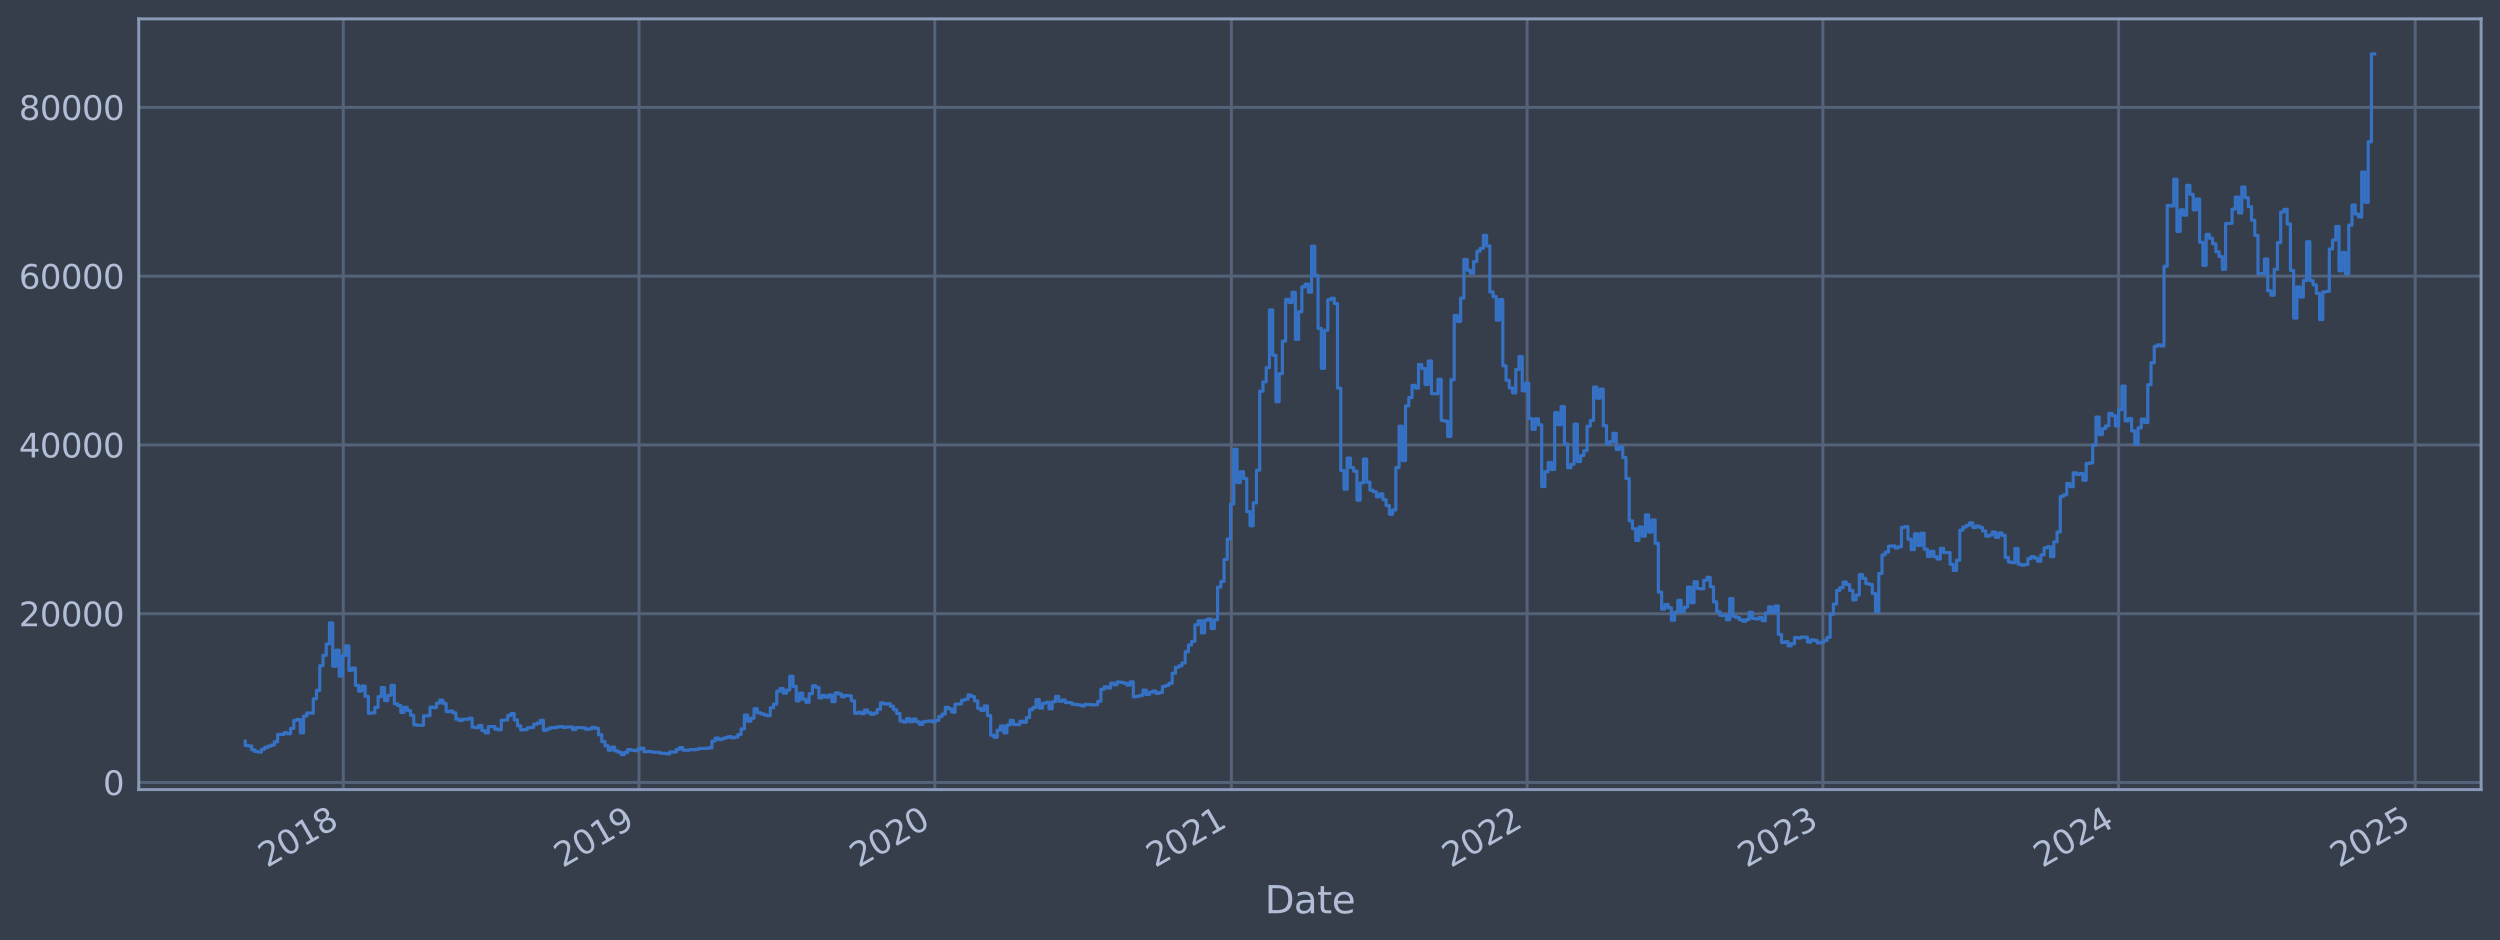 <?xml version="1.0" encoding="utf-8" standalone="no"?>
<!DOCTYPE svg PUBLIC "-//W3C//DTD SVG 1.1//EN"
  "http://www.w3.org/Graphics/SVG/1.1/DTD/svg11.dtd">
<svg xmlns:xlink="http://www.w3.org/1999/xlink" width="952.884pt" height="358.291pt" viewBox="0 0 952.884 358.291" xmlns="http://www.w3.org/2000/svg" version="1.1">
 <defs>
  <style type="text/css">*{stroke-linejoin: round; stroke-linecap: butt}</style>
 </defs>
 <g id="figure_1">
  <g id="patch_1">
   <path d="M 0 358.291 
L 952.884 358.291 
L 952.884 0 
L 0 0 
z
" style="fill: #373e4b"/>
  </g>
  <g id="axes_1">
   <g id="patch_2">
    <path d="M 52.884 300.96 
L 945.684 300.96 
L 945.684 7.2 
L 52.884 7.2 
z
" style="fill: #373e4b"/>
   </g>
   <g id="matplotlib.axis_1">
    <g id="xtick_1">
     <g id="line2d_1">
      <path d="M 130.836 300.96 
L 130.836 7.2 
" clip-path="url(#pee7a21ceef)" style="fill: none; stroke: #546379; stroke-width: 1.12; stroke-linecap: square"/>
     </g>
     <g id="line2d_2"/>
     <g id="text_1">
      <!-- 2018 -->
      <g style="fill: #b1bed6" transform="translate(101.755 330.885) rotate(-30) scale(0.126 -0.126)">
       <defs>
        <path id="DejaVuSans-32" d="M 1228 531 
L 3431 531 
L 3431 0 
L 469 0 
L 469 531 
Q 828 903 1448 1529 
Q 2069 2156 2228 2338 
Q 2531 2678 2651 2914 
Q 2772 3150 2772 3378 
Q 2772 3750 2511 3984 
Q 2250 4219 1831 4219 
Q 1534 4219 1204 4116 
Q 875 4013 500 3803 
L 500 4441 
Q 881 4594 1212 4672 
Q 1544 4750 1819 4750 
Q 2544 4750 2975 4387 
Q 3406 4025 3406 3419 
Q 3406 3131 3298 2873 
Q 3191 2616 2906 2266 
Q 2828 2175 2409 1742 
Q 1991 1309 1228 531 
z
" transform="scale(0.016)"/>
        <path id="DejaVuSans-30" d="M 2034 4250 
Q 1547 4250 1301 3770 
Q 1056 3291 1056 2328 
Q 1056 1369 1301 889 
Q 1547 409 2034 409 
Q 2525 409 2770 889 
Q 3016 1369 3016 2328 
Q 3016 3291 2770 3770 
Q 2525 4250 2034 4250 
z
M 2034 4750 
Q 2819 4750 3233 4129 
Q 3647 3509 3647 2328 
Q 3647 1150 3233 529 
Q 2819 -91 2034 -91 
Q 1250 -91 836 529 
Q 422 1150 422 2328 
Q 422 3509 836 4129 
Q 1250 4750 2034 4750 
z
" transform="scale(0.016)"/>
        <path id="DejaVuSans-31" d="M 794 531 
L 1825 531 
L 1825 4091 
L 703 3866 
L 703 4441 
L 1819 4666 
L 2450 4666 
L 2450 531 
L 3481 531 
L 3481 0 
L 794 0 
L 794 531 
z
" transform="scale(0.016)"/>
        <path id="DejaVuSans-38" d="M 2034 2216 
Q 1584 2216 1326 1975 
Q 1069 1734 1069 1313 
Q 1069 891 1326 650 
Q 1584 409 2034 409 
Q 2484 409 2743 651 
Q 3003 894 3003 1313 
Q 3003 1734 2745 1975 
Q 2488 2216 2034 2216 
z
M 1403 2484 
Q 997 2584 770 2862 
Q 544 3141 544 3541 
Q 544 4100 942 4425 
Q 1341 4750 2034 4750 
Q 2731 4750 3128 4425 
Q 3525 4100 3525 3541 
Q 3525 3141 3298 2862 
Q 3072 2584 2669 2484 
Q 3125 2378 3379 2068 
Q 3634 1759 3634 1313 
Q 3634 634 3220 271 
Q 2806 -91 2034 -91 
Q 1263 -91 848 271 
Q 434 634 434 1313 
Q 434 1759 690 2068 
Q 947 2378 1403 2484 
z
M 1172 3481 
Q 1172 3119 1398 2916 
Q 1625 2713 2034 2713 
Q 2441 2713 2670 2916 
Q 2900 3119 2900 3481 
Q 2900 3844 2670 4047 
Q 2441 4250 2034 4250 
Q 1625 4250 1398 4047 
Q 1172 3844 1172 3481 
z
" transform="scale(0.016)"/>
       </defs>
       <use xlink:href="#DejaVuSans-32"/>
       <use xlink:href="#DejaVuSans-30" x="63.623"/>
       <use xlink:href="#DejaVuSans-31" x="127.246"/>
       <use xlink:href="#DejaVuSans-38" x="190.869"/>
      </g>
     </g>
    </g>
    <g id="xtick_2">
     <g id="line2d_3">
      <path d="M 243.565 300.96 
L 243.565 7.2 
" clip-path="url(#pee7a21ceef)" style="fill: none; stroke: #546379; stroke-width: 1.12; stroke-linecap: square"/>
     </g>
     <g id="line2d_4"/>
     <g id="text_2">
      <!-- 2019 -->
      <g style="fill: #b1bed6" transform="translate(214.484 330.885) rotate(-30) scale(0.126 -0.126)">
       <defs>
        <path id="DejaVuSans-39" d="M 703 97 
L 703 672 
Q 941 559 1184 500 
Q 1428 441 1663 441 
Q 2288 441 2617 861 
Q 2947 1281 2994 2138 
Q 2813 1869 2534 1725 
Q 2256 1581 1919 1581 
Q 1219 1581 811 2004 
Q 403 2428 403 3163 
Q 403 3881 828 4315 
Q 1253 4750 1959 4750 
Q 2769 4750 3195 4129 
Q 3622 3509 3622 2328 
Q 3622 1225 3098 567 
Q 2575 -91 1691 -91 
Q 1453 -91 1209 -44 
Q 966 3 703 97 
z
M 1959 2075 
Q 2384 2075 2632 2365 
Q 2881 2656 2881 3163 
Q 2881 3666 2632 3958 
Q 2384 4250 1959 4250 
Q 1534 4250 1286 3958 
Q 1038 3666 1038 3163 
Q 1038 2656 1286 2365 
Q 1534 2075 1959 2075 
z
" transform="scale(0.016)"/>
       </defs>
       <use xlink:href="#DejaVuSans-32"/>
       <use xlink:href="#DejaVuSans-30" x="63.623"/>
       <use xlink:href="#DejaVuSans-31" x="127.246"/>
       <use xlink:href="#DejaVuSans-39" x="190.869"/>
      </g>
     </g>
    </g>
    <g id="xtick_3">
     <g id="line2d_5">
      <path d="M 356.295 300.96 
L 356.295 7.2 
" clip-path="url(#pee7a21ceef)" style="fill: none; stroke: #546379; stroke-width: 1.12; stroke-linecap: square"/>
     </g>
     <g id="line2d_6"/>
     <g id="text_3">
      <!-- 2020 -->
      <g style="fill: #b1bed6" transform="translate(327.214 330.885) rotate(-30) scale(0.126 -0.126)">
       <use xlink:href="#DejaVuSans-32"/>
       <use xlink:href="#DejaVuSans-30" x="63.623"/>
       <use xlink:href="#DejaVuSans-32" x="127.246"/>
       <use xlink:href="#DejaVuSans-30" x="190.869"/>
      </g>
     </g>
    </g>
    <g id="xtick_4">
     <g id="line2d_7">
      <path d="M 469.333 300.96 
L 469.333 7.2 
" clip-path="url(#pee7a21ceef)" style="fill: none; stroke: #546379; stroke-width: 1.12; stroke-linecap: square"/>
     </g>
     <g id="line2d_8"/>
     <g id="text_4">
      <!-- 2021 -->
      <g style="fill: #b1bed6" transform="translate(440.252 330.885) rotate(-30) scale(0.126 -0.126)">
       <use xlink:href="#DejaVuSans-32"/>
       <use xlink:href="#DejaVuSans-30" x="63.623"/>
       <use xlink:href="#DejaVuSans-32" x="127.246"/>
       <use xlink:href="#DejaVuSans-31" x="190.869"/>
      </g>
     </g>
    </g>
    <g id="xtick_5">
     <g id="line2d_9">
      <path d="M 582.062 300.96 
L 582.062 7.2 
" clip-path="url(#pee7a21ceef)" style="fill: none; stroke: #546379; stroke-width: 1.12; stroke-linecap: square"/>
     </g>
     <g id="line2d_10"/>
     <g id="text_5">
      <!-- 2022 -->
      <g style="fill: #b1bed6" transform="translate(552.981 330.885) rotate(-30) scale(0.126 -0.126)">
       <use xlink:href="#DejaVuSans-32"/>
       <use xlink:href="#DejaVuSans-30" x="63.623"/>
       <use xlink:href="#DejaVuSans-32" x="127.246"/>
       <use xlink:href="#DejaVuSans-32" x="190.869"/>
      </g>
     </g>
    </g>
    <g id="xtick_6">
     <g id="line2d_11">
      <path d="M 694.792 300.96 
L 694.792 7.2 
" clip-path="url(#pee7a21ceef)" style="fill: none; stroke: #546379; stroke-width: 1.12; stroke-linecap: square"/>
     </g>
     <g id="line2d_12"/>
     <g id="text_6">
      <!-- 2023 -->
      <g style="fill: #b1bed6" transform="translate(665.711 330.885) rotate(-30) scale(0.126 -0.126)">
       <defs>
        <path id="DejaVuSans-33" d="M 2597 2516 
Q 3050 2419 3304 2112 
Q 3559 1806 3559 1356 
Q 3559 666 3084 287 
Q 2609 -91 1734 -91 
Q 1441 -91 1130 -33 
Q 819 25 488 141 
L 488 750 
Q 750 597 1062 519 
Q 1375 441 1716 441 
Q 2309 441 2620 675 
Q 2931 909 2931 1356 
Q 2931 1769 2642 2001 
Q 2353 2234 1838 2234 
L 1294 2234 
L 1294 2753 
L 1863 2753 
Q 2328 2753 2575 2939 
Q 2822 3125 2822 3475 
Q 2822 3834 2567 4026 
Q 2313 4219 1838 4219 
Q 1578 4219 1281 4162 
Q 984 4106 628 3988 
L 628 4550 
Q 988 4650 1302 4700 
Q 1616 4750 1894 4750 
Q 2613 4750 3031 4423 
Q 3450 4097 3450 3541 
Q 3450 3153 3228 2886 
Q 3006 2619 2597 2516 
z
" transform="scale(0.016)"/>
       </defs>
       <use xlink:href="#DejaVuSans-32"/>
       <use xlink:href="#DejaVuSans-30" x="63.623"/>
       <use xlink:href="#DejaVuSans-32" x="127.246"/>
       <use xlink:href="#DejaVuSans-33" x="190.869"/>
      </g>
     </g>
    </g>
    <g id="xtick_7">
     <g id="line2d_13">
      <path d="M 807.521 300.96 
L 807.521 7.2 
" clip-path="url(#pee7a21ceef)" style="fill: none; stroke: #546379; stroke-width: 1.12; stroke-linecap: square"/>
     </g>
     <g id="line2d_14"/>
     <g id="text_7">
      <!-- 2024 -->
      <g style="fill: #b1bed6" transform="translate(778.44 330.885) rotate(-30) scale(0.126 -0.126)">
       <defs>
        <path id="DejaVuSans-34" d="M 2419 4116 
L 825 1625 
L 2419 1625 
L 2419 4116 
z
M 2253 4666 
L 3047 4666 
L 3047 1625 
L 3713 1625 
L 3713 1100 
L 3047 1100 
L 3047 0 
L 2419 0 
L 2419 1100 
L 313 1100 
L 313 1709 
L 2253 4666 
z
" transform="scale(0.016)"/>
       </defs>
       <use xlink:href="#DejaVuSans-32"/>
       <use xlink:href="#DejaVuSans-30" x="63.623"/>
       <use xlink:href="#DejaVuSans-32" x="127.246"/>
       <use xlink:href="#DejaVuSans-34" x="190.869"/>
      </g>
     </g>
    </g>
    <g id="xtick_8">
     <g id="line2d_15">
      <path d="M 920.559 300.96 
L 920.559 7.2 
" clip-path="url(#pee7a21ceef)" style="fill: none; stroke: #546379; stroke-width: 1.12; stroke-linecap: square"/>
     </g>
     <g id="line2d_16"/>
     <g id="text_8">
      <!-- 2025 -->
      <g style="fill: #b1bed6" transform="translate(891.478 330.885) rotate(-30) scale(0.126 -0.126)">
       <defs>
        <path id="DejaVuSans-35" d="M 691 4666 
L 3169 4666 
L 3169 4134 
L 1269 4134 
L 1269 2991 
Q 1406 3038 1543 3061 
Q 1681 3084 1819 3084 
Q 2600 3084 3056 2656 
Q 3513 2228 3513 1497 
Q 3513 744 3044 326 
Q 2575 -91 1722 -91 
Q 1428 -91 1123 -41 
Q 819 9 494 109 
L 494 744 
Q 775 591 1075 516 
Q 1375 441 1709 441 
Q 2250 441 2565 725 
Q 2881 1009 2881 1497 
Q 2881 1984 2565 2268 
Q 2250 2553 1709 2553 
Q 1456 2553 1204 2497 
Q 953 2441 691 2322 
L 691 4666 
z
" transform="scale(0.016)"/>
       </defs>
       <use xlink:href="#DejaVuSans-32"/>
       <use xlink:href="#DejaVuSans-30" x="63.623"/>
       <use xlink:href="#DejaVuSans-32" x="127.246"/>
       <use xlink:href="#DejaVuSans-35" x="190.869"/>
      </g>
     </g>
    </g>
    <g id="text_9">
     <!-- Date -->
     <g style="fill: #b1bed6" transform="translate(482.075 348.096) scale(0.144 -0.144)">
      <defs>
       <path id="DejaVuSans-44" d="M 1259 4147 
L 1259 519 
L 2022 519 
Q 2988 519 3436 956 
Q 3884 1394 3884 2338 
Q 3884 3275 3436 3711 
Q 2988 4147 2022 4147 
L 1259 4147 
z
M 628 4666 
L 1925 4666 
Q 3281 4666 3915 4102 
Q 4550 3538 4550 2338 
Q 4550 1131 3912 565 
Q 3275 0 1925 0 
L 628 0 
L 628 4666 
z
" transform="scale(0.016)"/>
       <path id="DejaVuSans-61" d="M 2194 1759 
Q 1497 1759 1228 1600 
Q 959 1441 959 1056 
Q 959 750 1161 570 
Q 1363 391 1709 391 
Q 2188 391 2477 730 
Q 2766 1069 2766 1631 
L 2766 1759 
L 2194 1759 
z
M 3341 1997 
L 3341 0 
L 2766 0 
L 2766 531 
Q 2569 213 2275 61 
Q 1981 -91 1556 -91 
Q 1019 -91 701 211 
Q 384 513 384 1019 
Q 384 1609 779 1909 
Q 1175 2209 1959 2209 
L 2766 2209 
L 2766 2266 
Q 2766 2663 2505 2880 
Q 2244 3097 1772 3097 
Q 1472 3097 1187 3025 
Q 903 2953 641 2809 
L 641 3341 
Q 956 3463 1253 3523 
Q 1550 3584 1831 3584 
Q 2591 3584 2966 3190 
Q 3341 2797 3341 1997 
z
" transform="scale(0.016)"/>
       <path id="DejaVuSans-74" d="M 1172 4494 
L 1172 3500 
L 2356 3500 
L 2356 3053 
L 1172 3053 
L 1172 1153 
Q 1172 725 1289 603 
Q 1406 481 1766 481 
L 2356 481 
L 2356 0 
L 1766 0 
Q 1100 0 847 248 
Q 594 497 594 1153 
L 594 3053 
L 172 3053 
L 172 3500 
L 594 3500 
L 594 4494 
L 1172 4494 
z
" transform="scale(0.016)"/>
       <path id="DejaVuSans-65" d="M 3597 1894 
L 3597 1613 
L 953 1613 
Q 991 1019 1311 708 
Q 1631 397 2203 397 
Q 2534 397 2845 478 
Q 3156 559 3463 722 
L 3463 178 
Q 3153 47 2828 -22 
Q 2503 -91 2169 -91 
Q 1331 -91 842 396 
Q 353 884 353 1716 
Q 353 2575 817 3079 
Q 1281 3584 2069 3584 
Q 2775 3584 3186 3129 
Q 3597 2675 3597 1894 
z
M 3022 2063 
Q 3016 2534 2758 2815 
Q 2500 3097 2075 3097 
Q 1594 3097 1305 2825 
Q 1016 2553 972 2059 
L 3022 2063 
z
" transform="scale(0.016)"/>
      </defs>
      <use xlink:href="#DejaVuSans-44"/>
      <use xlink:href="#DejaVuSans-61" x="77.002"/>
      <use xlink:href="#DejaVuSans-74" x="138.281"/>
      <use xlink:href="#DejaVuSans-65" x="177.49"/>
     </g>
    </g>
   </g>
   <g id="matplotlib.axis_2">
    <g id="ytick_1">
     <g id="line2d_17">
      <path d="M 52.884 298.248 
L 945.684 298.248 
" clip-path="url(#pee7a21ceef)" style="fill: none; stroke: #546379; stroke-width: 1.12; stroke-linecap: square"/>
     </g>
     <g id="line2d_18"/>
     <g id="text_10">
      <!-- 0 -->
      <g style="fill: #b1bed6" transform="translate(39.267 303.035) scale(0.126 -0.126)">
       <use xlink:href="#DejaVuSans-30"/>
      </g>
     </g>
    </g>
    <g id="ytick_2">
     <g id="line2d_19">
      <path d="M 52.884 233.918 
L 945.684 233.918 
" clip-path="url(#pee7a21ceef)" style="fill: none; stroke: #546379; stroke-width: 1.12; stroke-linecap: square"/>
     </g>
     <g id="line2d_20"/>
     <g id="text_11">
      <!-- 20000 -->
      <g style="fill: #b1bed6" transform="translate(7.2 238.705) scale(0.126 -0.126)">
       <use xlink:href="#DejaVuSans-32"/>
       <use xlink:href="#DejaVuSans-30" x="63.623"/>
       <use xlink:href="#DejaVuSans-30" x="127.246"/>
       <use xlink:href="#DejaVuSans-30" x="190.869"/>
       <use xlink:href="#DejaVuSans-30" x="254.492"/>
      </g>
     </g>
    </g>
    <g id="ytick_3">
     <g id="line2d_21">
      <path d="M 52.884 169.588 
L 945.684 169.588 
" clip-path="url(#pee7a21ceef)" style="fill: none; stroke: #546379; stroke-width: 1.12; stroke-linecap: square"/>
     </g>
     <g id="line2d_22"/>
     <g id="text_12">
      <!-- 40000 -->
      <g style="fill: #b1bed6" transform="translate(7.2 174.375) scale(0.126 -0.126)">
       <use xlink:href="#DejaVuSans-34"/>
       <use xlink:href="#DejaVuSans-30" x="63.623"/>
       <use xlink:href="#DejaVuSans-30" x="127.246"/>
       <use xlink:href="#DejaVuSans-30" x="190.869"/>
       <use xlink:href="#DejaVuSans-30" x="254.492"/>
      </g>
     </g>
    </g>
    <g id="ytick_4">
     <g id="line2d_23">
      <path d="M 52.884 105.258 
L 945.684 105.258 
" clip-path="url(#pee7a21ceef)" style="fill: none; stroke: #546379; stroke-width: 1.12; stroke-linecap: square"/>
     </g>
     <g id="line2d_24"/>
     <g id="text_13">
      <!-- 60000 -->
      <g style="fill: #b1bed6" transform="translate(7.2 110.045) scale(0.126 -0.126)">
       <defs>
        <path id="DejaVuSans-36" d="M 2113 2584 
Q 1688 2584 1439 2293 
Q 1191 2003 1191 1497 
Q 1191 994 1439 701 
Q 1688 409 2113 409 
Q 2538 409 2786 701 
Q 3034 994 3034 1497 
Q 3034 2003 2786 2293 
Q 2538 2584 2113 2584 
z
M 3366 4563 
L 3366 3988 
Q 3128 4100 2886 4159 
Q 2644 4219 2406 4219 
Q 1781 4219 1451 3797 
Q 1122 3375 1075 2522 
Q 1259 2794 1537 2939 
Q 1816 3084 2150 3084 
Q 2853 3084 3261 2657 
Q 3669 2231 3669 1497 
Q 3669 778 3244 343 
Q 2819 -91 2113 -91 
Q 1303 -91 875 529 
Q 447 1150 447 2328 
Q 447 3434 972 4092 
Q 1497 4750 2381 4750 
Q 2619 4750 2861 4703 
Q 3103 4656 3366 4563 
z
" transform="scale(0.016)"/>
       </defs>
       <use xlink:href="#DejaVuSans-36"/>
       <use xlink:href="#DejaVuSans-30" x="63.623"/>
       <use xlink:href="#DejaVuSans-30" x="127.246"/>
       <use xlink:href="#DejaVuSans-30" x="190.869"/>
       <use xlink:href="#DejaVuSans-30" x="254.492"/>
      </g>
     </g>
    </g>
    <g id="ytick_5">
     <g id="line2d_25">
      <path d="M 52.884 40.928 
L 945.684 40.928 
" clip-path="url(#pee7a21ceef)" style="fill: none; stroke: #546379; stroke-width: 1.12; stroke-linecap: square"/>
     </g>
     <g id="line2d_26"/>
     <g id="text_14">
      <!-- 80000 -->
      <g style="fill: #b1bed6" transform="translate(7.2 45.715) scale(0.126 -0.126)">
       <use xlink:href="#DejaVuSans-38"/>
       <use xlink:href="#DejaVuSans-30" x="63.623"/>
       <use xlink:href="#DejaVuSans-30" x="127.246"/>
       <use xlink:href="#DejaVuSans-30" x="190.869"/>
       <use xlink:href="#DejaVuSans-30" x="254.492"/>
      </g>
     </g>
    </g>
   </g>
   <g id="line2d_27">
    <path d="M 93.466 282.46 
L 93.466 284.143 
L 94.701 284.143 
L 94.701 284.318 
L 95.936 284.318 
L 95.936 285.815 
L 97.172 285.815 
L 97.172 286.416 
L 98.407 286.416 
L 98.407 286.665 
L 99.643 286.665 
L 99.643 285.601 
L 100.878 285.601 
L 100.878 284.853 
L 102.113 284.853 
L 102.113 284.39 
L 103.349 284.39 
L 103.349 283.968 
L 104.584 283.968 
L 104.584 282.737 
L 105.819 282.737 
L 105.819 279.941 
L 108.29 279.923 
L 108.29 279.269 
L 109.526 279.269 
L 109.526 279.689 
L 110.761 279.689 
L 110.761 277.611 
L 111.996 277.611 
L 111.996 274.555 
L 113.232 274.555 
L 113.232 274.226 
L 114.467 274.226 
L 114.467 279.302 
L 115.703 279.302 
L 115.703 272.938 
L 116.938 272.938 
L 116.938 271.735 
L 119.409 271.831 
L 119.409 266.343 
L 120.644 266.343 
L 120.644 263.147 
L 121.88 263.147 
L 121.88 253.719 
L 123.115 253.719 
L 123.115 249.779 
L 124.35 249.779 
L 124.35 245.471 
L 125.586 245.471 
L 125.586 237.418 
L 126.821 237.418 
L 126.821 253.935 
L 128.056 253.935 
L 128.056 247.82 
L 129.292 247.82 
L 129.292 257.68 
L 130.527 257.68 
L 130.527 249.874 
L 131.763 249.874 
L 131.763 246.163 
L 132.998 246.163 
L 132.998 255.515 
L 134.233 255.515 
L 134.233 254.651 
L 135.469 254.651 
L 135.469 261.237 
L 136.704 261.237 
L 136.704 263.408 
L 137.94 263.408 
L 137.94 261.479 
L 139.175 261.479 
L 139.175 265.427 
L 140.41 265.427 
L 140.41 271.866 
L 141.646 271.866 
L 141.646 271.728 
L 142.881 271.728 
L 142.881 269.635 
L 144.117 269.635 
L 144.117 265.509 
L 145.352 265.509 
L 145.352 262.075 
L 146.587 262.075 
L 146.587 267.049 
L 147.823 267.049 
L 147.823 265.015 
L 149.058 265.015 
L 149.058 261.204 
L 150.294 261.204 
L 150.294 268.256 
L 151.529 268.256 
L 151.529 268.881 
L 152.764 268.881 
L 152.764 271.558 
L 154 271.558 
L 154 269.589 
L 155.235 269.589 
L 155.235 270.799 
L 156.47 270.799 
L 156.47 272.675 
L 157.706 272.675 
L 157.706 276.287 
L 158.941 276.287 
L 158.941 276.419 
L 161.412 276.426 
L 161.412 272.853 
L 163.883 272.814 
L 163.883 269.523 
L 165.118 269.523 
L 165.118 269.717 
L 166.354 269.717 
L 166.354 268.018 
L 167.589 268.018 
L 167.589 266.876 
L 168.824 266.876 
L 168.824 268.112 
L 170.06 268.112 
L 170.06 271.239 
L 171.295 271.239 
L 171.295 271.001 
L 172.531 271.001 
L 172.531 271.737 
L 173.766 271.737 
L 173.766 274.086 
L 175.001 274.086 
L 175.001 274.624 
L 176.237 274.624 
L 176.237 274.157 
L 178.708 274.139 
L 178.708 273.752 
L 179.943 273.752 
L 179.943 277.17 
L 181.178 277.17 
L 181.178 277.377 
L 182.414 277.377 
L 182.414 276.502 
L 183.649 276.502 
L 183.649 278.444 
L 184.884 278.444 
L 184.884 279.341 
L 186.12 279.341 
L 186.12 276.934 
L 188.591 276.927 
L 188.591 277.89 
L 189.826 277.89 
L 189.826 278.148 
L 191.061 278.148 
L 191.061 274.539 
L 192.297 274.539 
L 192.297 274.424 
L 193.532 274.424 
L 193.532 272.709 
L 194.768 272.709 
L 194.768 271.964 
L 196.003 271.964 
L 196.003 274.398 
L 197.238 274.398 
L 197.238 276.639 
L 198.474 276.639 
L 198.474 278.216 
L 199.709 278.216 
L 199.709 278.078 
L 200.945 278.078 
L 200.945 277.384 
L 202.18 277.384 
L 202.18 277.257 
L 203.415 277.257 
L 203.415 276.05 
L 204.651 276.05 
L 204.651 275.672 
L 205.886 275.672 
L 205.886 274.577 
L 207.121 274.577 
L 207.121 278.357 
L 208.357 278.357 
L 208.357 277.9 
L 209.592 277.9 
L 209.592 277.349 
L 212.063 277.353 
L 212.063 277.072 
L 213.298 277.072 
L 213.298 276.927 
L 214.534 276.927 
L 214.534 277.272 
L 215.769 277.272 
L 215.769 277.104 
L 218.24 277.08 
L 218.24 278.096 
L 219.475 278.096 
L 219.475 277.31 
L 221.946 277.36 
L 221.946 277.43 
L 223.182 277.43 
L 223.182 277.979 
L 224.417 277.979 
L 224.417 277.787 
L 225.652 277.787 
L 225.652 277.222 
L 226.888 277.222 
L 226.888 277.635 
L 228.123 277.635 
L 228.123 280.047 
L 229.359 280.047 
L 229.359 282.652 
L 230.594 282.652 
L 230.594 284.246 
L 231.829 284.246 
L 231.829 285.934 
L 233.065 285.934 
L 233.065 284.777 
L 234.3 284.777 
L 234.3 286.202 
L 235.535 286.202 
L 235.535 286.706 
L 236.771 286.706 
L 236.771 287.607 
L 238.006 287.607 
L 238.006 286.808 
L 239.242 286.808 
L 239.242 285.704 
L 240.477 285.704 
L 240.477 285.956 
L 241.712 285.956 
L 241.712 286.12 
L 242.948 286.12 
L 242.948 285.603 
L 244.183 285.603 
L 244.183 285.151 
L 245.419 285.151 
L 245.419 286.52 
L 246.654 286.52 
L 246.654 286.403 
L 247.889 286.403 
L 247.889 286.586 
L 249.125 286.586 
L 249.125 286.709 
L 251.596 286.745 
L 251.596 287.087 
L 254.066 287.132 
L 254.066 287.329 
L 255.302 287.329 
L 255.302 286.574 
L 257.772 286.642 
L 257.772 285.618 
L 259.008 285.618 
L 259.008 284.933 
L 260.243 284.933 
L 260.243 285.918 
L 262.714 285.978 
L 262.714 285.746 
L 265.185 285.764 
L 265.185 285.586 
L 266.42 285.586 
L 266.42 285.288 
L 270.126 285.226 
L 270.126 285.015 
L 271.362 285.015 
L 271.362 282.451 
L 272.597 282.451 
L 272.597 281.301 
L 273.833 281.301 
L 273.833 281.931 
L 275.068 281.931 
L 275.068 281.533 
L 276.303 281.533 
L 276.303 281.171 
L 277.539 281.171 
L 277.539 280.769 
L 278.774 280.769 
L 278.774 281.196 
L 280.01 281.196 
L 280.01 280.91 
L 281.245 280.91 
L 281.245 279.964 
L 282.48 279.964 
L 282.48 277.829 
L 283.716 277.829 
L 283.716 272.539 
L 284.951 272.539 
L 284.951 274.88 
L 286.186 274.88 
L 286.186 273.719 
L 287.422 273.719 
L 287.422 270.121 
L 288.657 270.121 
L 288.657 271.639 
L 289.893 271.639 
L 289.893 272.082 
L 291.128 272.082 
L 291.128 272.521 
L 292.363 272.521 
L 292.363 272.781 
L 293.599 272.781 
L 293.599 269.751 
L 294.834 269.751 
L 294.834 268.393 
L 296.07 268.393 
L 296.07 263.463 
L 297.305 263.463 
L 297.305 262.439 
L 298.54 262.439 
L 298.54 264.221 
L 299.776 264.221 
L 299.776 263.011 
L 301.011 263.011 
L 301.011 257.762 
L 302.247 257.762 
L 302.247 261.615 
L 303.482 261.615 
L 303.482 267.131 
L 304.717 267.131 
L 304.717 264.193 
L 305.953 264.193 
L 305.953 266.484 
L 307.188 266.484 
L 307.188 267.687 
L 308.423 267.687 
L 308.423 264.38 
L 309.659 264.38 
L 309.659 261.369 
L 310.894 261.369 
L 310.894 261.959 
L 312.13 261.959 
L 312.13 266.028 
L 313.365 266.028 
L 313.365 265.061 
L 314.6 265.061 
L 314.6 265.723 
L 315.836 265.723 
L 315.836 264.924 
L 317.071 264.924 
L 317.071 267.44 
L 318.307 267.44 
L 318.307 264.084 
L 319.542 264.084 
L 319.542 264.516 
L 320.777 264.516 
L 320.777 265.57 
L 322.013 265.57 
L 322.013 265.084 
L 323.248 265.084 
L 323.248 265.195 
L 324.484 265.195 
L 324.484 267.101 
L 325.719 267.101 
L 325.719 271.892 
L 326.954 271.892 
L 326.954 271.477 
L 328.19 271.477 
L 328.19 272.041 
L 329.425 272.041 
L 329.425 270.625 
L 330.661 270.625 
L 330.661 271.603 
L 331.896 271.603 
L 331.896 272.269 
L 333.131 272.269 
L 333.131 271.8 
L 334.367 271.8 
L 334.367 270.371 
L 335.602 270.371 
L 335.602 267.905 
L 336.837 267.905 
L 336.837 268.331 
L 338.073 268.331 
L 338.073 268.195 
L 339.308 268.195 
L 339.308 269.18 
L 340.544 269.18 
L 340.544 270.482 
L 341.779 270.482 
L 341.779 271.95 
L 343.014 271.95 
L 343.014 274.811 
L 344.25 274.811 
L 344.25 275.206 
L 345.485 275.206 
L 345.485 273.938 
L 346.721 273.938 
L 346.721 275.112 
L 347.956 275.112 
L 347.956 274.052 
L 349.191 274.052 
L 349.191 275.124 
L 350.427 275.124 
L 350.427 276.12 
L 351.662 276.12 
L 351.662 275.121 
L 352.898 275.121 
L 352.898 274.926 
L 354.133 274.926 
L 354.133 274.764 
L 355.368 274.764 
L 355.368 275.167 
L 356.604 275.167 
L 356.604 274.602 
L 357.839 274.602 
L 357.839 273.102 
L 359.074 273.102 
L 359.074 272.177 
L 360.31 272.177 
L 360.31 269.62 
L 361.545 269.62 
L 361.545 270.193 
L 362.781 270.193 
L 362.781 271.463 
L 364.016 271.463 
L 364.016 268.399 
L 365.251 268.399 
L 365.251 268.288 
L 366.487 268.288 
L 366.487 266.869 
L 367.722 266.869 
L 367.722 266.55 
L 368.958 266.55 
L 368.958 264.897 
L 370.193 264.897 
L 370.193 265.502 
L 371.428 265.502 
L 371.428 267.145 
L 372.664 267.145 
L 372.664 269.989 
L 373.899 269.989 
L 373.899 270.798 
L 375.135 270.798 
L 375.135 269.083 
L 376.37 269.083 
L 376.37 272.735 
L 377.605 272.735 
L 377.605 280.206 
L 378.841 280.206 
L 378.841 281.015 
L 380.076 281.015 
L 380.076 278.338 
L 381.312 278.338 
L 381.312 276.702 
L 382.547 276.702 
L 382.547 279.317 
L 383.782 279.317 
L 383.782 276.346 
L 385.018 276.346 
L 385.018 274.628 
L 386.253 274.628 
L 386.253 276.14 
L 388.724 276.144 
L 388.724 274.898 
L 389.959 274.898 
L 389.959 275.311 
L 391.195 275.311 
L 391.195 273.483 
L 392.43 273.483 
L 392.43 270.493 
L 393.665 270.493 
L 393.665 269.666 
L 394.901 269.666 
L 394.901 266.656 
L 396.136 266.656 
L 396.136 269.896 
L 397.372 269.896 
L 397.372 268.059 
L 398.607 268.059 
L 398.607 267.657 
L 399.842 267.657 
L 399.842 270.165 
L 401.078 270.165 
L 401.078 267.468 
L 402.313 267.468 
L 402.313 265.426 
L 403.549 265.426 
L 403.549 267.293 
L 404.784 267.293 
L 404.784 266.806 
L 406.019 266.806 
L 406.019 267.776 
L 408.49 267.836 
L 408.49 268.383 
L 409.725 268.383 
L 409.725 268.525 
L 410.961 268.525 
L 410.961 268.703 
L 412.196 268.703 
L 412.196 269.066 
L 413.432 269.066 
L 413.432 268.475 
L 415.902 268.54 
L 415.902 268.677 
L 418.373 268.609 
L 418.373 267.327 
L 419.609 267.327 
L 419.609 262.73 
L 420.844 262.73 
L 420.844 261.76 
L 422.079 261.76 
L 422.079 262.242 
L 423.315 262.242 
L 423.315 260.397 
L 424.55 260.397 
L 424.55 261.023 
L 425.786 261.023 
L 425.786 259.926 
L 427.021 259.926 
L 427.021 260.081 
L 428.256 260.081 
L 428.256 260.409 
L 429.492 260.409 
L 429.492 261.146 
L 430.727 261.146 
L 430.727 259.897 
L 431.963 259.897 
L 431.963 265.569 
L 433.198 265.569 
L 433.198 265.35 
L 434.433 265.35 
L 434.433 265.019 
L 435.669 265.019 
L 435.669 263.047 
L 436.904 263.047 
L 436.904 264.698 
L 438.139 264.698 
L 438.139 263.854 
L 439.375 263.854 
L 439.375 263.378 
L 440.61 263.378 
L 440.61 264.308 
L 441.846 264.308 
L 441.846 263.925 
L 443.081 263.925 
L 443.081 261.655 
L 444.316 261.655 
L 444.316 261.246 
L 445.552 261.246 
L 445.552 260.428 
L 446.787 260.428 
L 446.787 256.612 
L 448.023 256.612 
L 448.023 254.338 
L 449.258 254.338 
L 449.258 253.827 
L 450.493 253.827 
L 450.493 252.716 
L 451.729 252.716 
L 451.729 248.422 
L 452.964 248.422 
L 452.964 245.833 
L 454.2 245.833 
L 454.2 244.451 
L 455.435 244.451 
L 455.435 238.14 
L 456.67 238.14 
L 456.67 236.58 
L 457.906 236.58 
L 457.906 241.212 
L 459.141 241.212 
L 459.141 236.404 
L 460.376 236.404 
L 460.376 235.92 
L 461.612 235.92 
L 461.612 239.554 
L 462.847 239.554 
L 462.847 236.245 
L 464.083 236.245 
L 464.083 223.783 
L 465.318 223.783 
L 465.318 221.615 
L 466.553 221.615 
L 466.553 213.193 
L 467.789 213.193 
L 467.789 205.431 
L 469.024 205.431 
L 469.024 192.101 
L 470.26 192.101 
L 470.26 171.241 
L 471.495 171.241 
L 471.495 183.918 
L 472.73 183.918 
L 472.73 179.789 
L 473.966 179.789 
L 473.966 182.389 
L 475.201 182.389 
L 475.201 194.999 
L 476.437 194.999 
L 476.437 200.405 
L 477.672 200.405 
L 477.672 191.665 
L 478.907 191.665 
L 478.907 179.231 
L 480.143 179.231 
L 480.143 149.117 
L 481.378 149.117 
L 481.378 145.556 
L 482.614 145.556 
L 482.614 140.125 
L 483.849 140.125 
L 483.849 118.12 
L 485.084 118.12 
L 485.084 135.413 
L 486.32 135.413 
L 486.32 153.139 
L 487.555 153.139 
L 487.555 142.412 
L 488.79 142.412 
L 488.79 130.027 
L 490.026 130.027 
L 490.026 114.093 
L 491.261 114.093 
L 491.261 115.318 
L 492.497 115.318 
L 492.497 111.415 
L 493.732 111.415 
L 493.732 129.355 
L 494.967 129.355 
L 494.967 118.82 
L 496.203 118.82 
L 496.203 109.321 
L 497.438 109.321 
L 497.438 108.301 
L 498.674 108.301 
L 498.674 111.361 
L 499.909 111.361 
L 499.909 93.825 
L 501.144 93.825 
L 501.144 104.978 
L 502.38 104.978 
L 502.38 125.172 
L 503.615 125.172 
L 503.615 140.397 
L 504.851 140.397 
L 504.851 125.895 
L 506.086 125.895 
L 506.086 114.222 
L 507.321 114.222 
L 507.321 113.685 
L 508.557 113.685 
L 508.557 115.712 
L 509.792 115.712 
L 509.792 147.92 
L 511.027 147.92 
L 511.027 179.352 
L 512.263 179.352 
L 512.263 186.46 
L 513.498 186.46 
L 513.498 174.589 
L 514.734 174.589 
L 514.734 178.239 
L 515.969 178.239 
L 515.969 179.606 
L 517.204 179.606 
L 517.204 190.655 
L 518.44 190.655 
L 518.44 184.079 
L 519.675 184.079 
L 519.675 174.976 
L 520.911 174.976 
L 520.911 183.765 
L 522.146 183.765 
L 522.146 186.83 
L 523.381 186.83 
L 523.381 187.418 
L 524.617 187.418 
L 524.617 189.347 
L 525.852 189.347 
L 525.852 188.208 
L 527.088 188.208 
L 527.088 190.445 
L 528.323 190.445 
L 528.323 192.7 
L 529.558 192.7 
L 529.558 196.016 
L 530.794 196.016 
L 530.794 194.362 
L 532.029 194.362 
L 532.029 178.214 
L 533.265 178.214 
L 533.265 162.466 
L 534.5 162.466 
L 534.5 175.577 
L 535.735 175.577 
L 535.735 154.682 
L 536.971 154.682 
L 536.971 151.539 
L 538.206 151.539 
L 538.206 146.891 
L 539.441 146.891 
L 539.441 147.926 
L 540.677 147.926 
L 540.677 138.956 
L 541.912 138.956 
L 541.912 140.457 
L 543.148 140.457 
L 543.148 146.571 
L 544.383 146.571 
L 544.383 137.592 
L 545.618 137.592 
L 545.618 150.037 
L 548.089 150.099 
L 548.089 144.547 
L 549.325 144.547 
L 549.325 160.255 
L 550.56 160.255 
L 550.56 160.532 
L 551.795 160.532 
L 551.795 166.336 
L 553.031 166.336 
L 553.031 144.734 
L 554.266 144.734 
L 554.266 120.235 
L 555.502 120.235 
L 555.502 122.544 
L 556.737 122.544 
L 556.737 113.628 
L 557.972 113.628 
L 557.972 98.917 
L 559.208 98.917 
L 559.208 103.016 
L 560.443 103.016 
L 560.443 104.148 
L 561.678 104.148 
L 561.678 99.69 
L 562.914 99.69 
L 562.914 95.754 
L 564.149 95.754 
L 564.149 94.666 
L 565.385 94.666 
L 565.385 89.694 
L 566.62 89.694 
L 566.62 93.73 
L 567.855 93.73 
L 567.855 111.263 
L 569.091 111.263 
L 569.091 113.048 
L 570.326 113.048 
L 570.326 121.98 
L 571.562 121.98 
L 571.562 114.169 
L 572.797 114.169 
L 572.797 139.416 
L 574.032 139.416 
L 574.032 144.951 
L 575.268 144.951 
L 575.268 147.854 
L 576.503 147.854 
L 576.503 149.731 
L 577.739 149.731 
L 577.739 140.85 
L 578.974 140.85 
L 578.974 135.909 
L 580.209 135.909 
L 580.209 148.974 
L 581.445 148.974 
L 581.445 146.018 
L 582.68 146.018 
L 582.68 159.551 
L 583.916 159.551 
L 583.916 163.641 
L 585.151 163.641 
L 585.151 159.619 
L 586.386 159.619 
L 586.386 161.928 
L 587.622 161.928 
L 587.622 185.441 
L 588.857 185.441 
L 588.857 179.805 
L 590.092 179.805 
L 590.092 176.283 
L 591.328 176.283 
L 591.328 178.94 
L 592.563 178.94 
L 592.563 157.256 
L 593.799 157.256 
L 593.799 161.864 
L 595.034 161.864 
L 595.034 154.997 
L 596.269 154.997 
L 596.269 169.218 
L 597.505 169.218 
L 597.505 178.3 
L 598.74 178.3 
L 598.74 176.971 
L 599.976 176.971 
L 599.976 161.661 
L 601.211 161.661 
L 601.211 175.917 
L 602.446 175.917 
L 602.446 173.638 
L 603.682 173.638 
L 603.682 171.773 
L 604.917 171.773 
L 604.917 162.44 
L 606.153 162.44 
L 606.153 160.244 
L 607.388 160.244 
L 607.388 147.528 
L 608.623 147.528 
L 608.623 151.771 
L 609.859 151.771 
L 609.859 148.323 
L 611.094 148.323 
L 611.094 162.258 
L 612.329 162.258 
L 612.329 169.259 
L 613.565 169.259 
L 613.565 168.338 
L 614.8 168.338 
L 614.8 165.163 
L 616.036 165.163 
L 616.036 171.307 
L 617.271 171.307 
L 617.271 170.328 
L 618.506 170.328 
L 618.506 174.379 
L 619.742 174.379 
L 619.742 182.412 
L 620.977 182.412 
L 620.977 198.524 
L 622.213 198.524 
L 622.213 201.513 
L 623.448 201.513 
L 623.448 205.996 
L 624.683 205.996 
L 624.683 200.856 
L 625.919 200.856 
L 625.919 204.346 
L 627.154 204.346 
L 627.154 196.235 
L 628.39 196.235 
L 628.39 202.777 
L 629.625 202.777 
L 629.625 198.158 
L 630.86 198.158 
L 630.86 207.078 
L 632.096 207.078 
L 632.096 225.713 
L 633.331 225.713 
L 633.331 232.18 
L 634.567 232.18 
L 634.567 230.417 
L 635.802 230.417 
L 635.802 231.659 
L 637.037 231.659 
L 637.037 236.405 
L 638.273 236.405 
L 638.273 233.333 
L 639.508 233.333 
L 639.508 228.828 
L 640.743 228.828 
L 640.743 233.198 
L 641.979 233.198 
L 641.979 231.428 
L 643.214 231.428 
L 643.214 223.773 
L 644.45 223.773 
L 644.45 229.734 
L 645.685 229.734 
L 645.685 221.721 
L 646.92 221.721 
L 646.92 224.327 
L 648.156 224.327 
L 648.156 224.438 
L 649.391 224.438 
L 649.391 221.181 
L 650.627 221.181 
L 650.627 220.039 
L 651.862 220.039 
L 651.862 223.644 
L 653.097 223.644 
L 653.097 229.405 
L 654.333 229.405 
L 654.333 233.167 
L 655.568 233.167 
L 655.568 234.584 
L 656.804 234.584 
L 656.804 234.449 
L 658.039 234.449 
L 658.039 236.234 
L 659.274 236.234 
L 659.274 228.146 
L 660.51 228.146 
L 660.51 234.9 
L 661.745 234.9 
L 661.745 235.39 
L 662.981 235.39 
L 662.981 236.232 
L 664.216 236.232 
L 664.216 236.797 
L 665.451 236.797 
L 665.451 236.122 
L 666.687 236.122 
L 666.687 233.378 
L 667.922 233.378 
L 667.922 235.713 
L 669.157 235.713 
L 669.157 235.901 
L 670.393 235.901 
L 670.393 235.369 
L 671.628 235.369 
L 671.628 236.583 
L 672.864 236.583 
L 672.864 233.592 
L 674.099 233.592 
L 674.099 231.293 
L 675.334 231.293 
L 675.334 233.423 
L 676.57 233.423 
L 676.57 230.958 
L 677.805 230.958 
L 677.805 241.798 
L 679.041 241.798 
L 679.041 244.893 
L 680.276 244.893 
L 680.276 244.586 
L 681.511 244.586 
L 681.511 246.157 
L 682.747 246.157 
L 682.747 245.325 
L 683.982 245.325 
L 683.982 243.019 
L 685.218 243.019 
L 685.218 243.189 
L 686.453 243.189 
L 686.453 242.813 
L 688.924 242.902 
L 688.924 244.733 
L 690.159 244.733 
L 690.159 243.874 
L 691.394 243.874 
L 691.394 244.088 
L 692.63 244.088 
L 692.63 245.049 
L 693.865 245.049 
L 693.865 244.81 
L 695.101 244.81 
L 695.101 244.126 
L 696.336 244.126 
L 696.336 242.95 
L 697.571 242.95 
L 697.571 234.132 
L 698.807 234.132 
L 698.807 230.234 
L 700.042 230.234 
L 700.042 225 
L 701.278 225 
L 701.278 223.98 
L 702.513 223.98 
L 702.513 221.837 
L 703.748 221.837 
L 703.748 222.807 
L 704.984 222.807 
L 704.984 225.028 
L 706.219 225.028 
L 706.219 228.648 
L 707.455 228.648 
L 707.455 226.804 
L 708.69 226.804 
L 708.69 218.987 
L 709.925 218.987 
L 709.925 220.455 
L 711.161 220.455 
L 711.161 222.457 
L 712.396 222.457 
L 712.396 222.765 
L 713.632 222.765 
L 713.632 226.164 
L 714.867 226.164 
L 714.867 233.195 
L 716.102 233.195 
L 716.102 218.583 
L 717.338 218.583 
L 717.338 211.482 
L 718.573 211.482 
L 718.573 210.417 
L 719.808 210.417 
L 719.808 208.187 
L 722.279 208.08 
L 722.279 208.822 
L 723.515 208.822 
L 723.515 208.425 
L 724.75 208.425 
L 724.75 200.997 
L 725.985 200.997 
L 725.985 200.726 
L 727.221 200.726 
L 727.221 205.518 
L 728.456 205.518 
L 728.456 209.503 
L 729.692 209.503 
L 729.692 203.424 
L 730.927 203.424 
L 730.927 207.907 
L 732.162 207.907 
L 732.162 203.247 
L 733.398 203.247 
L 733.398 209.344 
L 734.633 209.344 
L 734.633 212.091 
L 735.869 212.091 
L 735.869 210.121 
L 737.104 210.121 
L 737.104 212.185 
L 738.339 212.185 
L 738.339 213.084 
L 739.575 213.084 
L 739.575 209.007 
L 740.81 209.007 
L 740.81 210.592 
L 743.281 210.619 
L 743.281 215.092 
L 744.516 215.092 
L 744.516 217.427 
L 745.752 217.427 
L 745.752 213.535 
L 746.987 213.535 
L 746.987 202.063 
L 748.222 202.063 
L 748.222 200.895 
L 749.458 200.895 
L 749.458 200.236 
L 750.693 200.236 
L 750.693 199.261 
L 751.929 199.261 
L 751.929 201.063 
L 753.164 201.063 
L 753.164 200.493 
L 754.399 200.493 
L 754.399 200.98 
L 755.635 200.98 
L 755.635 202.389 
L 756.87 202.389 
L 756.87 204.396 
L 758.106 204.396 
L 758.106 203.953 
L 759.341 203.953 
L 759.341 202.771 
L 760.576 202.771 
L 760.576 204.815 
L 761.812 204.815 
L 761.812 203.15 
L 763.047 203.15 
L 763.047 204.057 
L 764.283 204.057 
L 764.283 212.489 
L 765.518 212.489 
L 765.518 214.222 
L 766.753 214.222 
L 766.753 214.46 
L 767.989 214.46 
L 767.989 209.05 
L 769.224 209.05 
L 769.224 215.04 
L 770.459 215.04 
L 770.459 215.412 
L 771.695 215.412 
L 771.695 215.157 
L 772.93 215.157 
L 772.93 212.895 
L 774.166 212.895 
L 774.166 212.162 
L 775.401 212.162 
L 775.401 212.747 
L 776.636 212.747 
L 776.636 213.934 
L 777.872 213.934 
L 777.872 211.498 
L 779.107 211.498 
L 779.107 208.837 
L 780.343 208.837 
L 780.343 208.388 
L 781.578 208.388 
L 781.578 212.179 
L 782.813 212.179 
L 782.813 206.522 
L 784.049 206.522 
L 784.049 202.774 
L 785.284 202.774 
L 785.284 189.2 
L 786.52 189.2 
L 786.52 188.595 
L 787.755 188.595 
L 787.755 184.254 
L 788.99 184.254 
L 788.99 185.515 
L 790.226 185.515 
L 790.226 180.215 
L 791.461 180.215 
L 791.461 180.854 
L 792.696 180.854 
L 792.696 180.446 
L 793.932 180.446 
L 793.932 183.069 
L 795.167 183.069 
L 795.167 176.661 
L 796.403 176.661 
L 796.403 176.448 
L 797.638 176.448 
L 797.638 169.665 
L 798.873 169.665 
L 798.873 158.978 
L 800.109 158.978 
L 800.109 165.605 
L 801.344 165.605 
L 801.344 163.365 
L 802.58 163.365 
L 802.58 162.31 
L 803.815 162.31 
L 803.815 157.551 
L 805.05 157.551 
L 805.05 158.424 
L 806.286 158.424 
L 806.286 162.352 
L 807.521 162.352 
L 807.521 156.111 
L 808.757 156.111 
L 808.757 147.161 
L 809.992 147.161 
L 809.992 160.44 
L 811.227 160.44 
L 811.227 159.513 
L 812.463 159.513 
L 812.463 164.251 
L 813.698 164.251 
L 813.698 169.368 
L 814.934 169.368 
L 814.934 163.056 
L 816.169 163.056 
L 816.169 159.742 
L 817.404 159.742 
L 817.404 161.054 
L 818.64 161.054 
L 818.64 146.64 
L 819.875 146.64 
L 819.875 138.262 
L 821.11 138.262 
L 821.11 132.002 
L 822.346 132.002 
L 822.346 131.431 
L 823.581 131.431 
L 823.581 131.866 
L 824.817 131.866 
L 824.817 101.487 
L 826.052 101.487 
L 826.052 78.312 
L 827.287 78.312 
L 827.287 78.539 
L 828.523 78.539 
L 828.523 68.303 
L 829.758 68.303 
L 829.758 88.199 
L 830.994 88.199 
L 830.994 79.986 
L 832.229 79.986 
L 832.229 82.015 
L 833.464 82.015 
L 833.464 70.666 
L 834.7 70.666 
L 834.7 74.054 
L 835.935 74.054 
L 835.935 79.985 
L 837.171 79.985 
L 837.171 75.854 
L 838.406 75.854 
L 838.406 92.329 
L 839.641 92.329 
L 839.641 101.139 
L 840.877 101.139 
L 840.877 89.337 
L 842.112 89.337 
L 842.112 90.828 
L 843.347 90.828 
L 843.347 92.93 
L 844.583 92.93 
L 844.583 95.978 
L 845.818 95.978 
L 845.818 97.785 
L 847.054 97.785 
L 847.054 102.666 
L 848.289 102.666 
L 848.289 85.19 
L 850.76 85.103 
L 850.76 79.712 
L 851.995 79.712 
L 851.995 75.106 
L 853.231 75.106 
L 853.231 81.183 
L 854.466 81.183 
L 854.466 71.314 
L 855.701 71.314 
L 855.701 75.352 
L 856.937 75.352 
L 856.937 78.755 
L 858.172 78.755 
L 858.172 83.911 
L 859.408 83.911 
L 859.408 89.722 
L 860.643 89.722 
L 860.643 104.359 
L 861.878 104.359 
L 861.878 104.243 
L 863.114 104.243 
L 863.114 98.734 
L 864.349 98.734 
L 864.349 110.838 
L 865.585 110.838 
L 865.585 112.517 
L 866.82 112.517 
L 866.82 102.691 
L 868.055 102.691 
L 868.055 92.493 
L 869.291 92.493 
L 869.291 80.822 
L 870.526 80.822 
L 870.526 79.8 
L 871.761 79.8 
L 871.761 85.38 
L 872.997 85.38 
L 872.997 103.082 
L 874.232 103.082 
L 874.232 121.233 
L 875.468 121.233 
L 875.468 109.385 
L 876.703 109.385 
L 876.703 113.224 
L 877.938 113.224 
L 877.938 106.944 
L 879.174 106.944 
L 879.174 92.128 
L 880.409 92.128 
L 880.409 106.973 
L 881.645 106.973 
L 881.645 108.575 
L 882.88 108.575 
L 882.88 111.798 
L 884.115 111.798 
L 884.115 121.8 
L 885.351 121.8 
L 885.351 111.252 
L 886.586 111.252 
L 886.586 111.064 
L 887.822 111.064 
L 887.822 94.923 
L 889.057 94.923 
L 889.057 91.495 
L 890.292 91.495 
L 890.292 86.318 
L 891.528 86.318 
L 891.528 103.201 
L 892.763 103.201 
L 892.763 96.204 
L 893.998 96.204 
L 893.998 104.392 
L 895.234 104.392 
L 895.234 85.803 
L 896.469 85.803 
L 896.469 78.155 
L 897.705 78.155 
L 897.705 81.558 
L 898.94 81.558 
L 898.94 82.682 
L 900.175 82.682 
L 900.175 65.599 
L 901.411 65.599 
L 901.411 77.133 
L 902.646 77.133 
L 902.646 54.031 
L 903.882 54.031 
L 903.882 20.553 
L 905.102 20.553 
L 905.102 20.553 
" clip-path="url(#pee7a21ceef)" style="fill: none; stroke: #3572c6; stroke-width: 1.2; stroke-linecap: square"/>
   </g>
   <g id="patch_3">
    <path d="M 52.884 300.96 
L 52.884 7.2 
" style="fill: none; stroke: #899ab8; stroke-width: 1.12; stroke-linejoin: miter; stroke-linecap: square"/>
   </g>
   <g id="patch_4">
    <path d="M 945.684 300.96 
L 945.684 7.2 
" style="fill: none; stroke: #899ab8; stroke-width: 1.12; stroke-linejoin: miter; stroke-linecap: square"/>
   </g>
   <g id="patch_5">
    <path d="M 52.884 300.96 
L 945.684 300.96 
" style="fill: none; stroke: #899ab8; stroke-width: 1.12; stroke-linejoin: miter; stroke-linecap: square"/>
   </g>
   <g id="patch_6">
    <path d="M 52.884 7.2 
L 945.684 7.2 
" style="fill: none; stroke: #899ab8; stroke-width: 1.12; stroke-linejoin: miter; stroke-linecap: square"/>
   </g>
  </g>
 </g>
 <defs>
  <clipPath id="pee7a21ceef">
   <rect x="52.884" y="7.2" width="892.8" height="293.76"/>
  </clipPath>
 </defs>
</svg>
